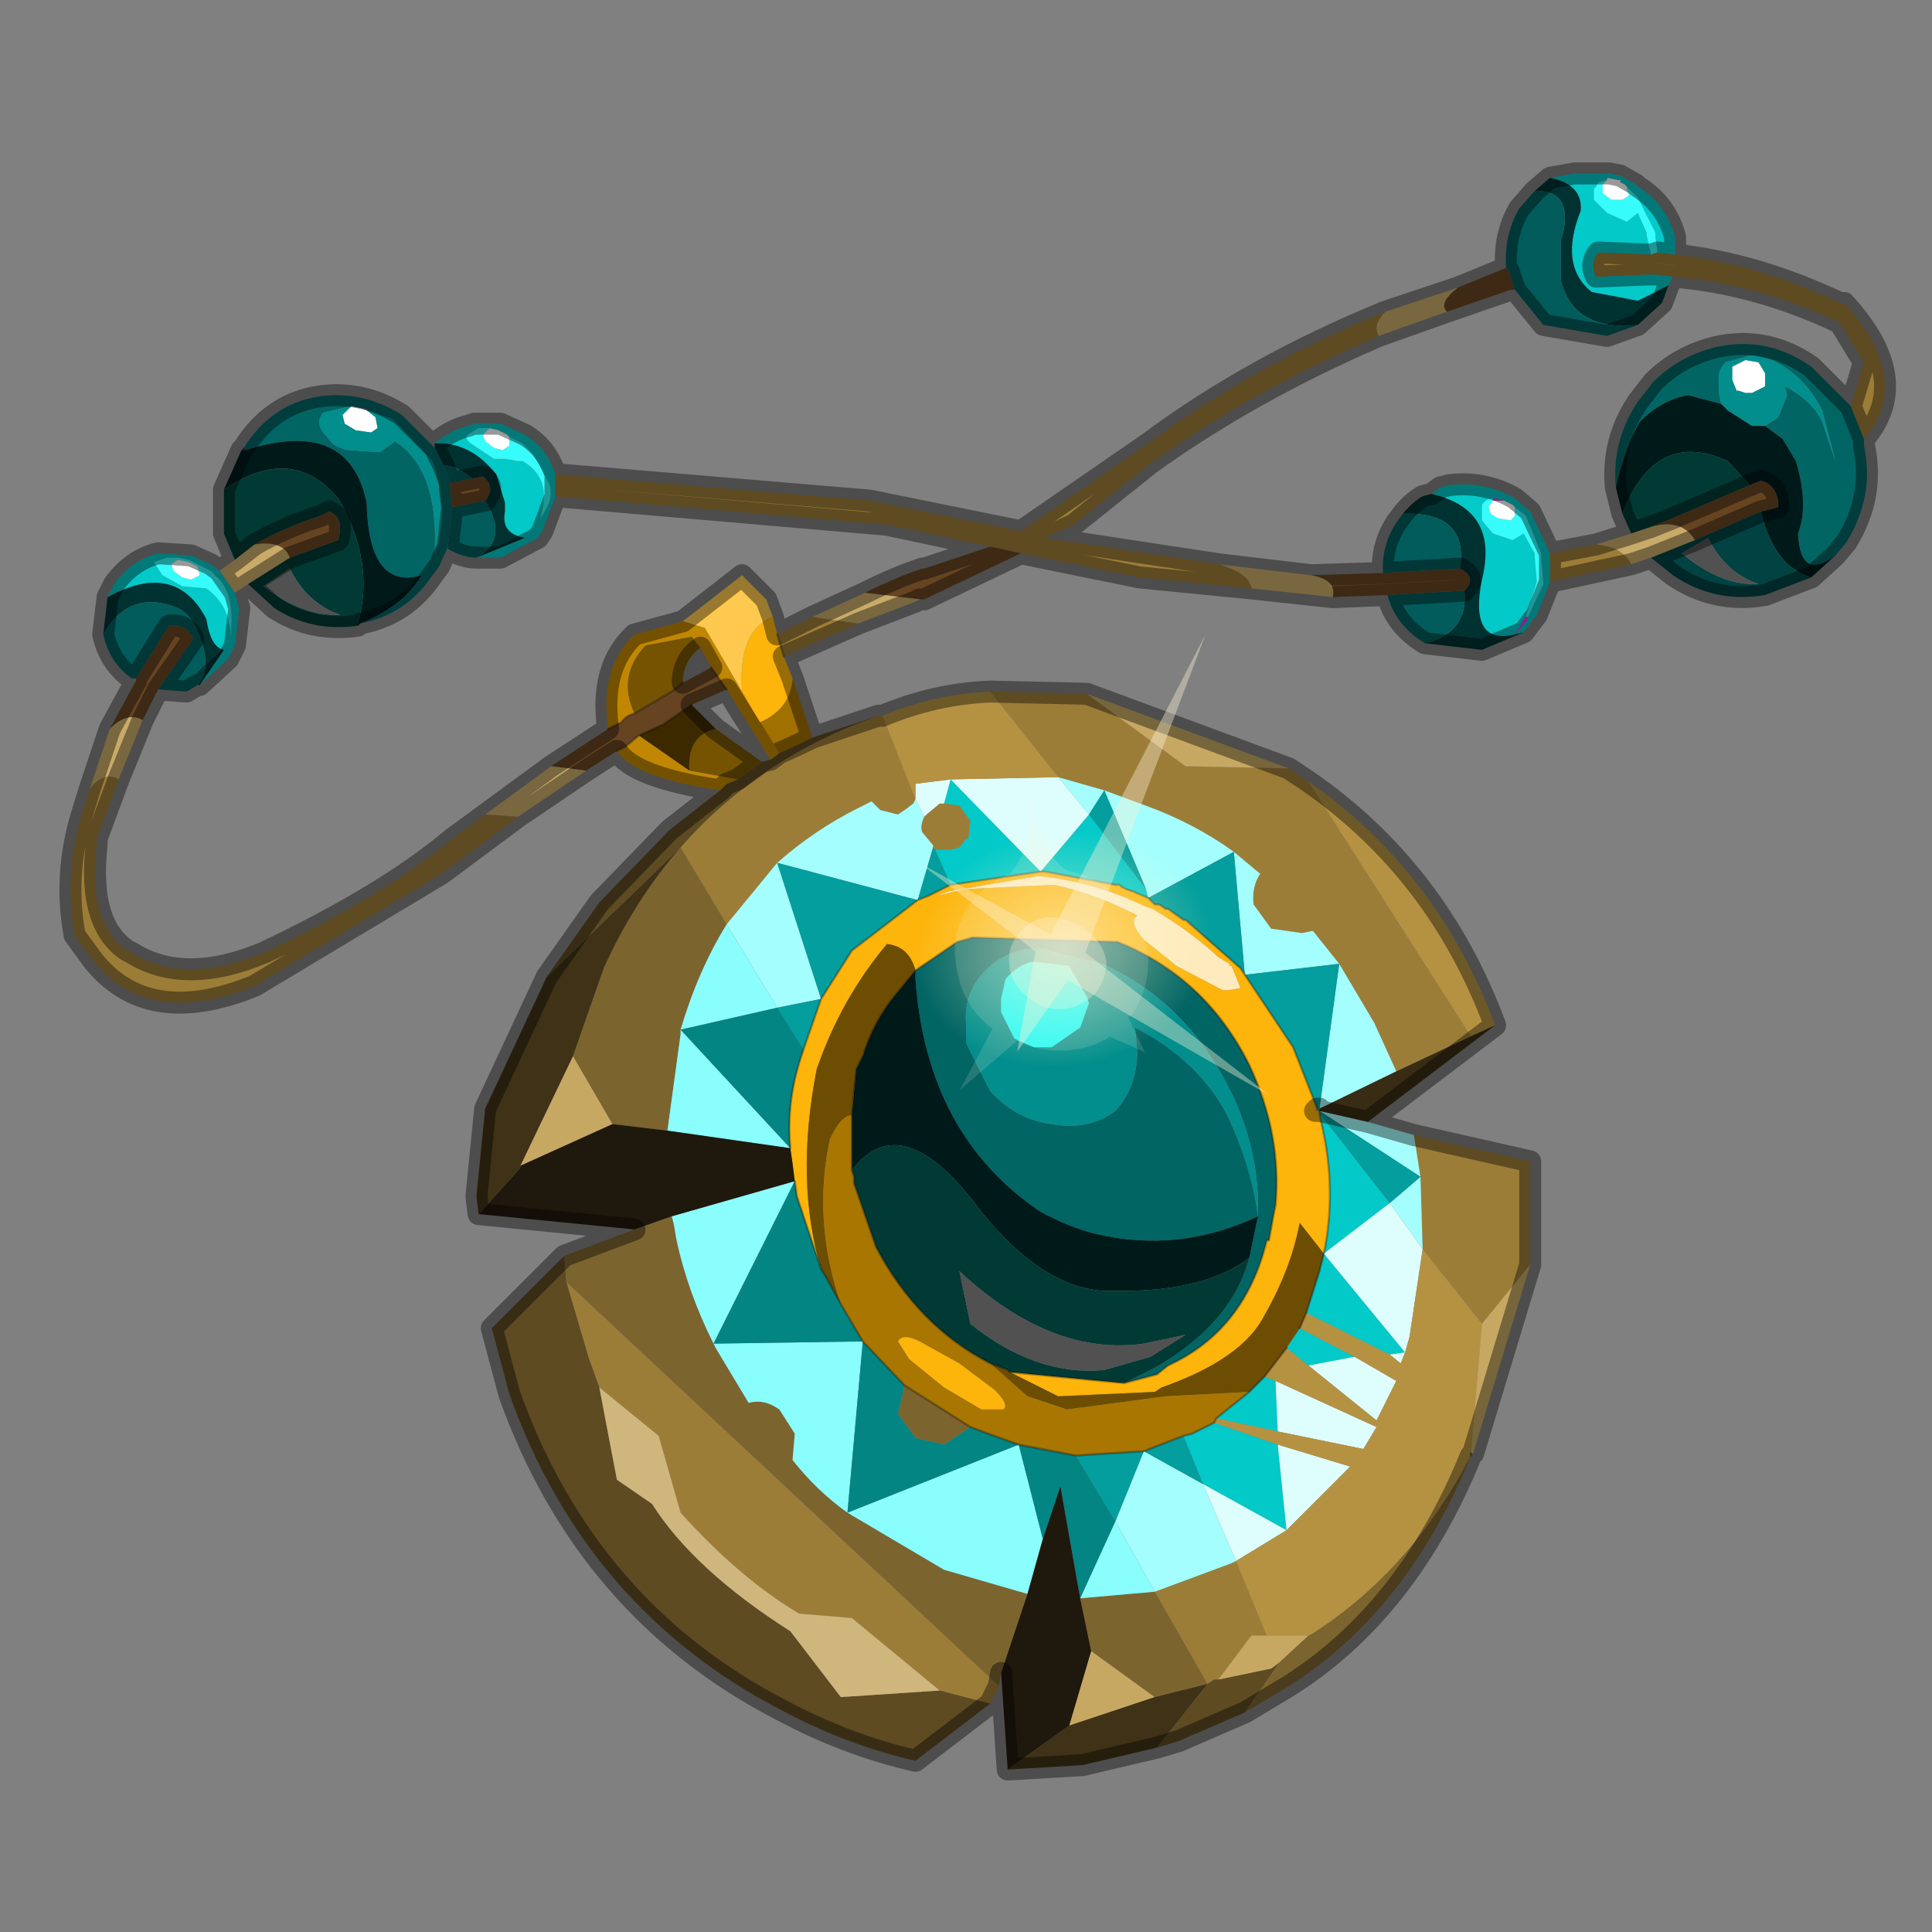 <?xml version="1.0" encoding="UTF-8" standalone="no"?>
<svg xmlns:xlink="http://www.w3.org/1999/xlink" height="440.0px" width="440.0px" xmlns="http://www.w3.org/2000/svg">
  <rect width="100%" height="100%" fill="#808080" stroke="none"/>
  <g transform="matrix(10.0, 0.0, 0.0, 10.0, 0.0, 0.0)">
    <use height="44.0" transform="matrix(1.0, 0.0, 0.0, 1.0, 0.0, 0.0)" width="44.0" xlink:href="#shape0"/>
    <use height="15.35" transform="matrix(-0.054, 0.549, -0.549, -0.054, 29.95, 14.7)" width="19.7" xlink:href="#sprite0"/>
  </g>
  <defs>
    <g id="shape0" transform="matrix(1.0, 0.0, 0.0, 1.0, 0.0, 0.0)">
      <path d="M44.0 44.0 L0.0 44.0 0.0 0.0 44.0 0.0 44.0 44.0" fill="#43adca" fill-opacity="0.0" fill-rule="evenodd" stroke="none"/>
      <path d="M35.3 4.05 L35.85 3.95 36.65 3.95 36.9 4.0 37.25 4.2 37.3 4.25 Q37.95 4.65 38.15 5.4 L38.15 5.8 37.75 5.75 37.7 5.4 37.7 5.3 37.3 4.5 37.05 4.25 37.0 4.2 36.9 4.15 36.9 4.1 36.85 4.1 36.6 4.05 36.6 4.1 36.4 4.15 36.35 4.25 36.3 4.3 36.3 4.55 36.6 4.85 37.05 5.05 37.3 4.85 37.5 5.3 37.5 5.35 37.6 5.8 36.4 5.75 Q36.2 6.0 36.35 6.3 L37.55 6.25 37.65 6.25 37.7 6.25 38.1 6.3 38.0 6.5 37.6 6.7 37.3 6.85 36.25 6.65 Q35.5 6.05 36.0 4.8 36.05 4.2 35.3 4.05 M35.3 13.25 L35.0 14.0 34.7 14.4 34.5 14.45 34.8 14.1 34.8 14.05 35.15 13.3 35.1 12.7 35.1 12.6 34.75 11.75 34.5 11.55 34.45 11.5 34.35 11.45 34.25 11.4 34.05 11.35 34.0 11.35 Q33.85 11.35 33.75 11.5 L33.75 11.85 34.0 12.15 34.45 12.3 34.7 12.15 34.95 12.6 34.95 12.65 35.0 13.25 34.75 14.05 34.5 14.45 Q33.45 14.7 33.75 13.2 34.15 11.6 32.6 11.25 L32.8 11.1 33.0 11.05 Q33.8 10.95 34.5 11.35 L34.85 11.65 35.3 12.6 35.3 13.25 M2.45 13.6 L2.6 13.3 Q3.0 12.75 3.6 12.6 L4.35 12.65 4.8 12.85 5.0 13.0 5.35 13.5 5.45 13.85 5.35 14.7 5.2 15.0 4.55 15.6 5.1 14.8 Q4.8 14.75 4.7 14.1 4.0 12.75 2.45 13.6 M9.9 10.1 Q10.25 9.8 10.65 9.7 L10.8 9.65 11.4 9.65 11.95 9.9 Q12.45 10.2 12.65 10.8 L12.65 10.9 12.65 11.3 12.35 12.1 12.25 12.25 11.4 12.7 10.85 12.7 11.95 12.25 Q11.4 12.15 11.5 11.65 L11.5 11.45 11.3 10.8 Q10.7 10.05 9.9 10.1 M21.5 18.3 L21.65 17.75 23.7 19.85 24.8 18.55 26.1 20.25 26.15 20.45 25.8 20.3 25.65 20.25 25.55 20.2 25.5 20.15 25.4 20.15 23.8 19.85 23.7 19.85 21.65 20.15 21.3 19.35 21.65 19.35 21.85 19.3 22.0 19.1 22.05 19.1 22.1 18.7 21.85 18.35 21.5 18.3 M4.8 13.0 L4.3 12.75 4.05 12.7 3.8 12.7 3.5 12.8 3.7 13.1 4.15 13.35 4.7 13.4 Q5.25 13.8 5.25 14.5 5.35 13.6 5.0 13.2 L4.8 13.0 M11.15 9.75 L10.95 9.75 10.9 9.75 10.65 9.9 Q10.55 10.0 10.8 10.15 L11.25 10.45 11.5 10.45 11.8 10.5 11.9 10.5 Q12.6 10.9 12.3 11.8 12.65 11.35 12.5 11.0 L12.15 10.35 11.9 10.1 11.6 9.95 11.55 9.9 11.35 9.8 11.15 9.75 M30.15 28.55 Q30.45 27.1 30.1 25.6 L30.05 25.35 31.65 27.4 30.15 28.55 32.0 30.8 31.65 30.85 29.75 29.9 30.05 28.95 30.15 28.55 M26.95 32.7 L27.15 32.65 27.65 32.4 29.1 32.9 29.3 34.85 27.4 33.8 26.95 32.7 M27.7 32.3 L28.45 31.7 28.8 31.35 29.05 31.45 29.1 32.6 27.7 32.3 M29.8 31.1 L29.3 30.7 29.6 30.25 30.85 30.9 29.8 31.1" fill="#03c9c8" fill-rule="evenodd" stroke="none"/>
      <path d="M37.6 5.8 L37.5 5.35 37.5 5.3 37.3 4.85 37.05 5.05 36.6 4.85 36.3 4.55 36.3 4.3 36.35 4.25 36.4 4.15 36.6 4.1 36.5 4.2 36.5 4.25 36.5 4.4 36.7 4.55 36.95 4.55 37.1 4.45 37.05 4.3 37.05 4.25 37.3 4.5 37.7 5.3 37.7 5.4 37.75 5.75 37.6 5.8 M34.5 11.55 L34.75 11.75 35.1 12.6 35.1 12.7 35.15 13.3 34.8 14.05 34.75 14.05 35.0 13.25 34.95 12.65 34.95 12.6 34.7 12.15 34.45 12.3 34.0 12.15 33.75 11.85 33.75 11.5 Q33.85 11.35 34.0 11.35 L34.0 11.4 33.9 11.55 33.95 11.7 34.1 11.8 34.4 11.85 34.5 11.75 34.5 11.55 M4.8 13.0 L5.0 13.2 Q5.35 13.6 5.25 14.5 5.25 13.8 4.7 13.4 L4.15 13.35 3.7 13.1 3.5 12.8 3.8 12.7 4.05 12.7 4.3 12.75 4.8 13.0 M4.5 12.9 L4.3 12.8 4.05 12.75 3.9 12.85 3.95 13.0 4.15 13.15 4.35 13.2 4.55 13.1 4.5 12.9 M11.6 9.95 L11.9 10.1 12.15 10.35 12.5 11.0 Q12.65 11.35 12.3 11.8 12.6 10.9 11.9 10.5 L11.8 10.5 11.5 10.45 11.25 10.45 10.8 10.15 Q10.55 10.0 10.65 9.9 L10.9 9.75 10.95 9.75 11.15 9.75 11.1 9.8 11.0 9.9 11.05 10.05 11.25 10.2 11.45 10.25 11.6 10.15 11.6 9.95" fill="#36fcfb" fill-rule="evenodd" stroke="none"/>
      <path d="M36.6 4.05 L36.85 4.1 36.9 4.1 36.9 4.15 37.0 4.2 37.05 4.25 37.05 4.3 37.1 4.45 36.95 4.55 36.7 4.55 36.5 4.4 36.5 4.25 36.5 4.2 36.6 4.1 36.6 4.05 M40.05 8.25 L40.2 8.5 40.2 8.55 40.2 8.8 39.9 8.95 39.75 8.95 39.6 8.9 39.55 8.9 39.45 8.65 39.45 8.55 39.45 8.35 39.75 8.2 40.05 8.25 M34.5 11.55 L34.5 11.75 34.4 11.85 34.1 11.8 33.95 11.7 33.9 11.55 34.0 11.4 34.05 11.4 34.25 11.4 34.35 11.45 34.45 11.5 34.5 11.55 M8.3 9.3 L8.55 9.5 8.6 9.75 8.45 9.85 8.1 9.8 7.85 9.65 7.8 9.45 8.0 9.25 8.3 9.3 M4.5 12.9 L4.55 13.1 4.35 13.2 4.15 13.15 3.95 13.0 3.9 12.85 4.05 12.75 4.3 12.8 4.5 12.9 M11.15 9.75 L11.35 9.8 11.55 9.9 11.6 9.95 11.6 10.15 11.45 10.25 11.25 10.2 11.05 10.05 11.0 9.9 11.1 9.8 11.15 9.75" fill="#ffffff" fill-rule="evenodd" stroke="none"/>
      <path d="M36.6 4.1 L36.6 4.05 36.6 4.1 M34.8 14.05 L34.8 14.1 34.5 14.45 34.75 14.05 34.8 14.05 M34.0 11.4 L34.0 11.35 34.05 11.35 34.25 11.4 34.05 11.4 34.0 11.4 M34.45 11.5 L34.5 11.55 34.45 11.5" fill="#fc25fc" fill-rule="evenodd" stroke="none"/>
      <path d="M38.15 5.8 Q40.0 6.0 41.9 6.9 L42.0 6.9 Q43.6 8.65 42.45 10.0 L42.15 9.25 42.45 8.25 41.9 7.35 Q40.0 6.45 38.1 6.3 L37.7 6.25 37.65 6.25 37.55 6.25 36.35 6.3 Q36.2 6.0 36.4 5.75 L37.6 5.8 37.75 5.75 38.15 5.8 M37.15 12.85 L35.3 13.25 35.3 12.6 36.35 12.4 Q36.95 12.45 37.15 12.85 M28.5 13.4 L25.95 13.15 23.25 12.6 22.55 12.45 20.2 11.95 12.65 11.3 12.65 10.9 12.65 10.8 19.8 11.4 23.25 12.1 26.15 10.1 Q28.5 8.35 31.55 7.1 31.25 7.4 31.4 7.65 28.5 8.9 26.2 10.55 L24.45 11.95 23.8 12.25 27.75 12.85 Q28.45 13.05 28.5 13.4 M19.55 14.2 L17.85 14.95 17.7 14.45 18.5 14.05 19.55 14.2 M20.0 16.3 L20.1 16.3 20.85 18.2 20.8 18.3 20.6 18.45 20.45 18.55 20.05 18.45 19.85 18.25 19.55 18.4 Q18.55 18.9 17.7 19.65 L16.55 21.05 15.5 19.3 Q17.3 17.25 20.0 16.3 M22.55 15.75 L24.75 15.8 27.0 17.45 29.35 17.5 29.8 17.8 33.5 23.6 31.8 24.4 31.3 23.3 30.5 21.95 29.9 21.2 29.65 21.25 28.95 21.15 28.55 20.6 Q28.5 20.2 28.7 19.9 L28.1 19.4 Q27.2 18.75 26.1 18.35 L25.15 18.0 24.1 17.7 22.55 15.75 M32.2 25.85 L34.85 26.45 34.85 28.75 34.85 28.8 33.75 30.15 32.4 28.45 32.35 26.8 32.2 25.85 M22.75 38.4 L22.55 38.8 21.4 38.5 19.4 36.85 18.2 36.75 Q16.85 35.95 15.5 34.45 L15.0 32.7 13.65 31.6 13.4 30.9 12.9 29.2 22.75 38.4 M11.8 18.6 L10.05 19.9 5.8 22.45 Q3.35 23.45 2.1 21.85 L1.7 21.3 Q1.45 19.95 1.85 18.6 L2.05 17.95 Q2.4 17.55 2.7 17.75 L2.2 19.1 2.2 19.25 Q2.0 21.05 2.9 21.65 L3.0 21.7 Q4.2 22.45 6.0 21.7 8.75 20.4 10.3 19.1 L11.05 18.55 11.8 18.6 M23.8 12.25 L23.25 12.1 23.8 12.25 M21.05 18.6 L21.1 18.55 21.4 18.3 21.5 18.3 21.85 18.35 22.1 18.7 22.05 19.1 22.0 19.1 21.85 19.3 21.65 19.35 21.3 19.35 21.25 19.3 21.25 19.25 21.0 18.95 Q20.95 18.8 21.05 18.6 M26.3 36.25 L28.05 35.6 28.15 35.55 28.85 37.25 28.5 37.25 27.75 38.25 27.65 38.25 27.5 38.35 26.3 36.25" fill="#9c7d38" fill-rule="evenodd" stroke="none"/>
      <path d="M34.7 14.4 L33.75 14.8 32.45 14.65 Q33.45 14.4 33.35 13.45 33.65 13.15 33.25 12.95 33.45 11.65 31.95 11.7 32.15 11.45 32.4 11.3 L32.6 11.25 Q34.15 11.6 33.75 13.2 33.45 14.7 34.5 14.45 L34.7 14.4 M2.35 14.45 L2.45 13.6 Q4.0 12.75 4.7 14.1 4.8 14.75 5.1 14.8 L4.55 15.6 4.5 15.6 Q4.8 15.25 4.6 14.65 4.4 14.0 4.05 13.85 2.95 13.4 2.35 14.45 M9.9 10.2 L9.9 10.1 Q10.7 10.05 11.3 10.8 L11.5 11.45 11.5 11.65 Q11.4 12.15 11.95 12.25 L10.85 12.7 Q11.6 12.3 11.05 11.4 11.3 11.1 11.0 10.85 L10.75 10.9 Q10.4 10.6 10.1 10.6 L9.9 10.2 M34.95 4.35 L35.3 4.05 Q36.05 4.2 36.0 4.8 35.5 6.05 36.25 6.65 L37.3 6.85 37.6 6.7 38.0 6.5 37.85 6.9 37.3 7.4 Q35.85 7.55 35.55 6.4 L35.55 5.45 35.6 5.3 Q35.8 4.35 35.0 4.35 L34.95 4.35" fill="#013232" fill-rule="evenodd" stroke="none"/>
      <path d="M32.45 14.65 L32.3 14.55 Q31.75 14.15 31.6 13.55 L33.35 13.45 Q33.45 14.4 32.45 14.65 M3.1 15.45 L3.0 15.45 Q2.5 15.1 2.35 14.45 2.95 13.4 4.05 13.85 4.4 14.0 4.6 14.65 4.8 15.25 4.5 15.6 L4.25 15.75 3.6 15.7 4.4 14.55 Q4.25 14.2 3.85 14.25 L3.1 15.45 M34.3 6.1 Q34.25 5.35 34.6 4.75 L34.95 4.35 35.0 4.35 Q35.8 4.35 35.6 5.3 L35.55 5.45 35.55 6.4 Q35.85 7.55 37.3 7.4 L36.6 7.65 35.15 7.4 34.5 6.6 34.35 6.15 34.3 6.1 M31.5 13.05 Q31.45 12.45 31.8 11.9 L31.95 11.7 Q33.45 11.65 33.25 12.95 L31.5 13.05 M10.85 12.7 Q10.55 12.7 10.2 12.5 L10.2 12.45 10.3 11.55 11.05 11.4 Q11.6 12.3 10.85 12.7 M10.1 10.6 Q10.4 10.6 10.75 10.9 L10.25 11.0 10.1 10.6" fill="#015c5b" fill-rule="evenodd" stroke="none"/>
      <path d="M42.45 10.0 L42.45 10.15 Q42.7 11.3 42.05 12.35 L41.8 12.65 Q41.0 13.25 40.95 12.15 41.2 11.5 40.9 10.5 L40.6 10.0 40.2 9.7 40.5 9.5 40.7 9.0 40.65 8.8 Q41.25 9.1 41.5 9.6 L41.8 10.5 41.5 9.35 Q41.1 8.55 40.35 8.2 L39.95 8.1 39.9 8.1 39.85 8.1 39.3 8.25 Q39.1 8.45 39.15 8.75 L39.15 8.95 39.2 9.2 38.45 9.0 Q37.85 9.1 37.35 9.6 37.0 10.2 36.8 11.1 36.7 10.05 37.3 9.15 L37.65 8.7 Q38.25 8.1 39.1 7.9 40.25 7.65 41.25 8.35 L42.15 9.25 42.45 10.0 M5.55 10.2 Q6.15 9.25 7.15 9.05 8.2 8.85 9.15 9.45 L9.85 10.15 9.9 10.2 10.1 10.6 10.25 11.0 10.25 11.15 10.3 11.55 10.2 12.45 10.0 12.9 9.85 13.1 Q9.25 14.0 8.2 14.2 9.2 13.8 9.6 13.1 8.4 13.45 8.35 11.45 7.95 9.5 5.6 10.25 L5.55 10.2 M8.0 9.25 L7.35 9.4 7.3 9.5 Q7.2 9.7 7.45 9.95 7.6 10.2 7.95 10.25 L8.65 10.3 9.0 10.05 Q10.0 10.7 9.9 12.6 10.25 11.7 9.85 10.5 L8.95 9.55 8.25 9.3 8.0 9.25 M20.85 22.1 L21.8 21.45 22.15 21.35 25.45 21.45 Q27.45 22.25 28.45 24.25 29.2 25.85 29.05 27.45 L29.0 27.7 28.9 28.25 28.85 28.25 Q28.35 30.3 26.6 31.1 L26.35 31.3 25.6 31.5 26.3 31.15 Q28.05 30.15 28.45 28.65 L28.65 27.7 Q26.85 28.55 24.95 28.1 24.35 27.95 23.7 27.6 21.1 25.85 20.85 22.3 L20.85 22.1 M28.65 27.7 Q28.7 26.2 28.0 24.8 27.0 22.8 25.1 21.95 L24.1 21.7 23.9 21.65 23.8 21.6 Q23.05 21.55 22.5 22.05 21.95 22.55 22.0 23.3 L22.0 23.75 22.55 24.85 Q23.15 25.5 23.95 25.6 24.8 25.75 25.4 25.3 25.9 24.75 25.9 23.95 L25.85 23.4 Q27.3 24.15 27.95 25.4 28.5 26.55 28.65 27.7" fill="#016564" fill-rule="evenodd" stroke="none"/>
      <path d="M39.2 9.2 L39.15 8.95 39.15 8.75 Q39.1 8.45 39.3 8.25 L39.85 8.1 39.9 8.1 39.95 8.1 40.35 8.2 Q41.1 8.55 41.5 9.35 L41.8 10.5 41.5 9.6 Q41.25 9.1 40.65 8.8 L40.7 9.0 40.5 9.5 40.2 9.7 39.9 9.7 39.35 9.35 39.2 9.2 M40.05 8.25 L39.75 8.2 39.45 8.35 39.45 8.55 39.45 8.65 39.55 8.9 39.6 8.9 39.75 8.95 39.9 8.95 40.2 8.8 40.2 8.55 40.2 8.5 40.05 8.25 M8.25 9.3 L8.95 9.55 9.85 10.5 Q10.25 11.7 9.9 12.6 10.0 10.7 9.0 10.05 L8.65 10.3 7.95 10.25 Q7.6 10.2 7.45 9.95 7.2 9.7 7.3 9.5 L7.35 9.4 8.0 9.25 7.8 9.45 7.85 9.65 8.1 9.8 8.45 9.85 8.6 9.75 8.55 9.5 8.3 9.3 8.25 9.3 M28.65 27.7 Q28.5 26.55 27.95 25.4 27.3 24.15 25.85 23.4 L25.9 23.95 Q25.9 24.75 25.4 25.3 24.8 25.75 23.95 25.6 23.15 25.5 22.55 24.85 L22.0 23.75 22.0 23.3 Q21.95 22.55 22.5 22.05 23.05 21.55 23.8 21.6 L23.9 21.65 24.1 21.7 25.1 21.95 Q27.0 22.8 28.0 24.8 28.7 26.2 28.65 27.7 M23.55 21.9 Q23.2 21.95 22.9 22.3 L22.8 22.75 22.8 23.05 23.1 23.65 23.2 23.7 23.55 23.85 23.95 23.85 24.6 23.4 24.8 22.85 24.75 22.7 24.35 22.0 23.55 21.9" fill="#028e8d" fill-rule="evenodd" stroke="none"/>
      <path d="M41.8 12.65 L41.25 13.15 Q40.4 12.9 40.1 11.65 L40.5 11.55 Q40.5 11.05 40.1 10.95 L39.85 11.05 39.35 10.5 Q37.7 9.75 36.95 11.7 L36.85 11.3 36.8 11.1 Q37.0 10.2 37.35 9.6 37.85 9.1 38.45 9.0 L39.2 9.2 39.35 9.35 39.9 9.7 40.2 9.7 40.6 10.0 40.9 10.5 Q41.2 11.5 40.95 12.15 41.0 13.25 41.8 12.65 M5.1 11.15 L5.5 10.25 5.6 10.25 Q7.95 9.5 8.35 11.45 8.4 13.45 9.6 13.1 9.2 13.8 8.2 14.2 L8.15 14.2 Q8.55 12.8 7.7 11.35 6.65 10.1 5.1 11.15 M28.65 27.7 L28.45 28.65 Q27.45 29.4 25.55 29.4 L25.35 29.4 Q23.85 29.45 22.35 27.6 20.55 25.15 19.4 26.65 L19.4 25.4 19.5 24.35 19.65 24.05 Q19.9 23.25 20.4 22.65 L20.85 22.1 20.85 22.3 Q21.1 25.85 23.7 27.6 24.35 27.95 24.95 28.1 26.85 28.55 28.65 27.7" fill="#001a1a" fill-rule="evenodd" stroke="none"/>
      <path d="M5.35 12.75 L5.1 12.15 5.1 11.15 Q6.65 10.1 7.7 11.35 8.55 12.8 8.15 14.2 L8.15 14.25 Q7.1 14.4 6.25 13.85 L5.65 13.3 6.6 12.7 7.7 12.3 Q7.85 11.8 7.5 11.65 L7.3 11.75 Q6.5 12.0 5.8 12.4 L5.35 12.75 M37.15 12.15 L36.95 11.7 Q37.7 9.75 39.35 10.5 L39.85 11.05 38.1 11.8 37.6 12.0 37.15 12.15 M6.6 12.95 L6.0 13.35 Q6.9 14.05 7.75 14.0 7.0 13.75 6.6 12.95 M25.6 31.5 L23.0 31.25 22.95 31.2 22.55 31.05 Q20.9 30.2 19.95 28.4 L19.45 26.95 19.45 26.8 19.4 26.65 Q20.55 25.15 22.35 27.6 23.85 29.45 25.35 29.4 L25.55 29.4 Q27.45 29.4 28.45 28.65 28.05 30.15 26.3 31.15 L25.6 31.5 M22.1 30.15 Q23.6 31.35 25.15 31.2 L26.2 30.9 27.0 30.4 26.05 30.6 Q23.95 30.9 21.85 28.95 L22.1 30.15" fill="#013a34" fill-rule="evenodd" stroke="none"/>
      <path d="M31.6 13.55 L30.35 13.6 Q30.45 13.2 29.85 13.1 L31.5 13.05 33.25 12.95 Q33.65 13.15 33.35 13.45 L31.6 13.55 M23.25 12.6 L21.05 13.65 20.95 13.65 19.7 13.5 Q20.4 13.15 21.0 12.95 L21.05 12.95 21.2 12.9 22.55 12.45 23.25 12.6 M14.05 17.1 L13.35 17.55 12.55 17.45 13.85 16.6 14.15 16.45 Q14.25 16.3 14.45 16.25 L15.3 15.75 15.55 15.55 16.2 15.2 16.55 15.7 15.75 16.05 15.1 16.5 14.55 16.75 14.25 17.0 14.05 17.1 M2.5 16.6 L3.1 15.5 3.1 15.45 3.85 14.25 Q4.25 14.2 4.4 14.55 L3.6 15.7 3.25 16.4 Q2.9 16.2 2.5 16.6 M33.2 6.55 L34.3 6.1 34.35 6.15 34.5 6.6 34.4 6.6 32.95 7.1 Q32.75 6.9 33.2 6.55 M39.85 11.05 L40.1 10.95 Q40.5 11.05 40.5 11.55 L40.1 11.65 38.6 12.3 Q38.3 11.8 37.6 12.0 L38.1 11.8 39.85 11.05 M6.6 12.7 Q6.45 12.3 5.8 12.4 6.5 12.0 7.3 11.75 L7.5 11.65 Q7.85 11.8 7.7 12.3 L6.6 12.7 M10.75 10.9 L11.0 10.85 Q11.3 11.1 11.05 11.4 L10.3 11.55 10.25 11.15 10.25 11.0 10.75 10.9" fill="#664422" fill-rule="evenodd" stroke="none"/>
      <path d="M41.25 13.15 L40.2 13.55 Q39.05 13.75 38.1 13.1 L37.6 12.7 38.6 12.3 40.1 11.65 Q40.4 12.9 41.25 13.15 M38.9 12.25 L38.3 12.6 Q39.2 13.35 40.05 13.3 39.3 13.05 38.9 12.25" fill="#014342" fill-rule="evenodd" stroke="none"/>
      <path d="M37.6 12.7 L37.15 12.85 Q36.95 12.45 36.35 12.4 L37.15 12.15 37.6 12.0 Q38.3 11.8 38.6 12.3 L37.6 12.7 M30.35 13.6 L28.5 13.4 Q28.45 13.05 27.75 12.85 L29.85 13.1 Q30.45 13.2 30.35 13.6 M20.95 13.65 L20.85 13.7 19.55 14.2 18.5 14.05 19.7 13.5 20.95 13.65 M13.35 17.55 L11.8 18.6 11.05 18.55 12.55 17.45 13.35 17.55 M2.05 17.95 L2.5 16.6 Q2.9 16.2 3.25 16.4 L2.7 17.75 Q2.4 17.55 2.05 17.95 M5.0 13.0 L5.35 12.75 5.8 12.4 Q6.45 12.3 6.6 12.7 L5.65 13.3 5.35 13.5 5.0 13.0 M31.55 7.1 L33.2 6.55 Q32.75 6.9 32.95 7.1 L31.4 7.65 Q31.25 7.4 31.55 7.1" fill="#c9ab69" fill-rule="evenodd" stroke="none"/>
      <path d="M38.9 12.25 Q39.3 13.05 40.05 13.3 39.2 13.35 38.3 12.6 L38.9 12.25 M6.6 12.95 Q7.0 13.75 7.75 14.0 6.9 14.05 6.0 13.35 L6.6 12.95 M22.1 30.15 L21.85 28.95 Q23.95 30.9 26.05 30.6 L27.0 30.4 26.2 30.9 25.15 31.2 Q23.6 31.35 22.1 30.15" fill="#515151" fill-rule="evenodd" stroke="none"/>
      <path d="M18.05 15.45 L18.5 16.8 Q18.1 17.0 17.75 17.15 L17.3 16.45 Q18.0 16.15 18.05 15.45" fill="#a07001" fill-rule="evenodd" stroke="none"/>
      <path d="M18.5 16.8 L20.0 16.3 Q17.3 17.25 15.5 19.3 L12.45 22.25 13.65 20.55 15.25 18.9 16.4 18.0 16.55 17.85 16.8 17.75 17.35 17.35 17.55 17.3 17.75 17.15 Q18.1 17.0 18.5 16.8 M28.35 39.0 L28.0 39.15 26.85 39.65 26.35 39.8 27.5 38.35 27.65 38.25 27.75 38.25 28.95 38.0 29.15 37.85 28.35 39.0 M22.55 38.8 L20.85 40.1 Q19.3 39.75 17.8 38.95 13.35 36.65 11.6 31.75 L11.2 30.25 12.85 28.6 12.9 29.2 13.4 30.9 13.65 31.6 14.05 33.7 14.85 34.25 Q15.8 35.75 18.0 37.15 L19.15 38.65 21.4 38.5 22.55 38.8" fill="#5e4b22" fill-rule="evenodd" stroke="none"/>
      <path d="M31.15 25.55 L32.2 25.85 32.35 26.8 30.05 25.3 31.15 25.55 M16.55 21.05 L17.7 19.65 Q18.55 18.9 19.55 18.4 L19.85 18.25 20.05 18.45 20.45 18.55 20.6 18.45 20.8 18.3 20.85 18.2 21.05 18.6 Q20.95 18.8 21.0 18.95 L21.25 19.25 21.25 19.3 20.9 20.5 17.7 19.65 18.7 22.75 17.7 22.95 16.55 21.05 M24.1 17.7 L25.15 18.0 26.1 18.35 Q27.2 18.75 28.1 19.4 L28.7 19.9 Q28.5 20.2 28.55 20.6 L28.95 21.15 29.65 21.25 29.9 21.2 30.5 21.95 31.3 23.3 31.8 24.4 30.05 25.25 30.5 21.95 28.35 22.2 28.1 19.4 26.15 20.45 26.1 20.25 25.15 18.0 24.8 18.55 24.1 17.7 M31.65 27.4 L32.35 26.8 32.4 28.45 31.65 27.4 M25.4 34.65 L26.05 33.05 27.4 33.8 28.15 35.55 28.05 35.6 26.3 36.25 25.4 34.65" fill="#a3fefd" fill-rule="evenodd" stroke="none"/>
      <path d="M21.5 18.3 L21.4 18.3 21.1 18.55 21.05 18.6 20.85 18.2 20.85 17.85 21.65 17.75 21.5 18.3 M24.1 17.7 L24.8 18.55 23.7 19.85 21.65 17.75 24.1 17.7 M30.15 28.55 L31.65 27.4 32.4 28.45 32.1 30.45 32.0 30.8 31.9 31.05 31.65 30.85 32.0 30.8 30.15 28.55 M28.15 35.55 L27.4 33.8 29.3 34.85 29.1 32.9 30.75 33.4 29.3 34.85 28.15 35.55 M30.85 30.9 L31.8 31.45 31.35 32.35 29.8 31.1 30.85 30.9 M29.05 31.45 L31.35 32.5 31.05 33.0 29.1 32.6 29.05 31.45" fill="#defefd" fill-rule="evenodd" stroke="none"/>
      <path d="M20.1 16.3 Q21.3 15.8 22.55 15.75 L24.1 17.7 21.65 17.75 20.85 17.85 20.85 18.2 20.1 16.3 M29.8 17.8 Q32.75 19.85 34.05 23.35 L33.5 23.6 29.8 17.8 M33.5 33.1 L33.5 33.15 Q32.15 35.75 29.9 37.2 L29.8 37.25 28.85 37.25 28.15 35.55 29.3 34.85 30.75 33.4 29.1 32.9 27.65 32.4 27.7 32.3 29.1 32.6 31.05 33.0 31.35 32.5 29.05 31.45 28.8 31.35 29.3 30.7 29.8 31.1 31.35 32.35 31.8 31.45 30.85 30.9 29.6 30.25 29.75 29.9 31.65 30.85 31.9 31.05 32.0 30.8 32.1 30.45 32.4 28.45 33.75 30.15 33.5 33.1" fill="#b59242" fill-rule="evenodd" stroke="none"/>
      <path d="M21.25 19.25 L21.25 19.3 21.25 19.25" fill="#d202d2" fill-rule="evenodd" stroke="none"/>
      <path d="M21.25 19.3 L21.3 19.35 21.65 20.15 21.15 20.4 20.9 20.5 21.25 19.3 M24.8 18.55 L25.15 18.0 26.1 20.25 24.8 18.55 M26.15 20.45 L28.1 19.4 28.35 22.2 30.5 21.95 30.05 25.25 30.0 25.25 29.45 23.85 28.35 22.2 28.25 22.05 27.0 20.95 26.95 20.95 26.6 20.7 26.55 20.7 26.4 20.6 26.3 20.6 26.15 20.45 M17.7 22.95 L18.7 22.75 17.7 19.65 20.9 20.5 19.4 21.65 18.7 22.75 18.3 23.9 17.7 22.95 M30.05 25.35 L30.05 25.3 32.35 26.8 31.65 27.4 30.05 25.35 M24.5 33.15 L26.05 33.05 26.95 32.7 27.4 33.8 26.05 33.05 25.4 34.65 24.5 33.15" fill="#039e9d" fill-rule="evenodd" stroke="none"/>
      <path d="M17.85 14.95 L18.05 15.45 Q18.0 16.15 17.3 16.45 L16.9 15.75 Q16.8 14.35 17.6 14.05 L17.7 14.45 17.85 14.95 M20.9 20.5 L21.15 20.4 21.65 20.15 23.7 19.85 23.8 19.85 25.4 20.15 25.5 20.15 25.55 20.2 25.65 20.25 25.8 20.3 26.15 20.45 26.3 20.6 26.4 20.6 26.55 20.7 26.6 20.7 26.95 20.95 27.0 20.95 28.25 22.05 28.35 22.2 29.45 23.85 30.0 25.25 29.95 25.3 30.05 25.3 30.05 25.35 30.1 25.6 Q30.45 27.1 30.15 28.55 L29.6 27.85 Q29.4 28.9 28.8 29.95 28.3 30.95 26.45 31.6 L26.3 31.7 24.1 31.8 23.0 31.25 25.6 31.5 26.35 31.3 26.6 31.1 Q28.35 30.3 28.85 28.25 L28.9 28.25 29.0 27.7 29.05 27.45 Q29.2 25.85 28.45 24.25 27.45 22.25 25.45 21.45 L22.15 21.35 21.8 21.45 20.85 22.1 Q20.7 21.55 20.2 21.5 19.15 22.75 18.6 24.35 18.1 26.9 18.7 28.9 L18.15 27.25 18.1 26.9 18.05 26.5 18.0 26.15 Q17.9 25.1 18.25 24.05 L18.3 23.9 18.7 22.75 19.4 21.65 20.9 20.5 M28.25 22.5 L28.05 22.0 28.0 22.0 28.0 21.95 27.75 21.8 Q27.1 21.2 26.25 20.7 L26.1 20.65 25.65 20.45 Q24.65 20.05 23.65 19.95 L21.6 20.3 21.35 20.4 21.95 20.25 24.0 20.15 Q24.95 20.35 25.9 20.85 L25.85 20.9 Q25.75 21.05 26.05 21.4 L26.8 22.0 27.75 22.5 27.85 22.55 28.0 22.55 28.25 22.5 M22.85 32.1 L22.35 32.1 21.5 31.6 20.7 30.95 20.45 30.55 Q20.55 30.35 20.95 30.55 L21.85 31.05 22.65 31.65 Q23.0 32.0 22.85 32.1" fill="#fdb40b" fill-rule="evenodd" stroke="none"/>
      <path d="M24.75 15.8 L29.35 17.5 27.0 17.45 24.75 15.8 M34.85 28.8 L33.55 33.1 33.5 33.1 33.75 30.15 34.85 28.8 M13.05 24.05 L13.95 25.6 11.85 26.55 13.05 24.05 M24.35 39.3 L24.85 37.6 26.3 38.65 24.35 39.3 M28.85 37.25 L29.8 37.25 29.15 37.85 28.95 38.0 27.75 38.25 28.5 37.25 28.85 37.25" fill="#c7a863" fill-rule="evenodd" stroke="none"/>
      <path d="M8.0 9.25 L8.25 9.3 8.3 9.3 8.0 9.25" fill="#8d028e" fill-rule="evenodd" stroke="none"/>
      <path d="M5.5 10.25 L5.55 10.2 5.6 10.25 5.5 10.25" fill="#540154" fill-rule="evenodd" stroke="none"/>
      <path d="M8.2 14.2 L8.15 14.25 8.15 14.2 8.2 14.2" fill="#000000" fill-rule="evenodd" stroke="none"/>
      <path d="M15.55 14.15 L16.9 13.1 17.45 13.65 17.6 14.05 Q16.8 14.35 16.9 15.75 L16.05 14.3 15.55 14.15" fill="#fec94e" fill-rule="evenodd" stroke="none"/>
      <path d="M16.4 18.0 Q14.4 17.7 14.05 17.1 L14.25 17.0 14.55 16.75 15.7 17.55 16.8 17.75 16.55 17.85 16.4 18.0 M13.85 16.6 Q13.65 15.2 14.45 14.45 L15.55 14.15 16.05 14.3 16.9 15.75 17.3 16.45 17.75 17.15 17.55 17.3 16.55 15.7 16.2 15.2 15.95 14.75 15.75 14.5 14.7 14.7 Q14.05 15.4 14.45 16.25 14.25 16.3 14.15 16.45 L13.85 16.6" fill="#c18702" fill-rule="evenodd" stroke="none"/>
      <path d="M14.45 16.25 Q14.05 15.4 14.7 14.7 L15.75 14.5 15.95 14.75 Q15.55 15.05 15.55 15.55 L15.3 15.75 14.45 16.25 M16.3 16.6 L17.35 17.35 16.8 17.75 15.7 17.55 Q15.65 16.75 16.3 16.6" fill="#765301" fill-rule="evenodd" stroke="none"/>
      <path d="M11.55 9.9 L11.6 9.95 11.55 9.9" fill="#fb47fc" fill-rule="evenodd" stroke="none"/>
      <path d="M14.55 16.75 L15.1 16.5 15.75 16.05 16.3 16.6 Q15.65 16.75 15.7 17.55 L14.55 16.75" fill="#3c2900" fill-rule="evenodd" stroke="none"/>
      <path d="M33.5 33.15 Q32.05 36.7 29.35 38.4 L28.35 39.0 29.15 37.85 29.8 37.25 29.9 37.2 Q32.15 35.75 33.5 33.15 M22.8 38.1 L22.75 38.4 12.9 29.2 12.85 28.6 14.45 28.0 15.3 27.7 15.35 27.9 15.4 28.2 Q15.65 29.4 16.25 30.6 L16.3 30.7 17.05 31.95 Q17.4 31.85 17.75 32.1 L18.1 32.65 18.05 33.25 Q18.6 33.95 19.3 34.45 L21.5 35.75 23.4 36.3 22.8 38.1 M15.5 19.3 L16.55 21.05 Q15.9 22.1 15.5 23.45 L15.5 23.55 15.2 25.75 13.95 25.6 13.05 24.05 13.75 22.05 Q14.45 20.5 15.5 19.3 M22.1 32.5 L21.5 32.9 20.85 32.75 20.45 32.2 20.6 31.55 22.1 32.5 M24.85 37.6 L24.6 36.4 26.3 36.25 27.5 38.35 26.3 38.65 24.85 37.6" fill="#7c642e" fill-rule="evenodd" stroke="none"/>
      <path d="M16.55 21.05 L17.7 22.95 15.5 23.45 Q15.9 22.1 16.55 21.05 M15.2 25.75 L15.5 23.55 15.5 23.45 18.0 26.15 15.2 25.75 M23.4 36.3 L21.5 35.75 19.3 34.45 Q18.6 33.95 18.05 33.25 L18.1 32.65 17.75 32.1 Q17.4 31.85 17.05 31.95 L16.3 30.7 16.25 30.6 Q15.65 29.4 15.4 28.2 L15.35 27.9 15.3 27.7 18.1 26.9 16.25 30.6 19.65 30.55 19.3 34.45 23.2 32.9 23.75 35.05 23.4 36.3 M24.6 36.4 L25.4 34.65 26.3 36.25 24.6 36.4" fill="#8afdfd" fill-rule="evenodd" stroke="none"/>
      <path d="M18.3 23.9 L18.25 24.05 Q17.9 25.1 18.0 26.15 L15.5 23.45 17.7 22.95 18.3 23.9 M18.1 26.9 L18.15 27.25 18.7 28.9 18.85 29.15 19.15 29.7 19.65 30.55 16.25 30.6 18.1 26.9 M22.1 32.5 L22.5 32.65 23.2 32.9 19.3 34.45 19.65 30.55 20.6 31.55 20.45 32.2 20.85 32.75 21.5 32.9 22.1 32.5 M23.2 32.9 L24.5 33.15 25.4 34.65 24.6 36.4 24.15 33.85 23.75 35.05 23.2 32.9" fill="#038584" fill-rule="evenodd" stroke="none"/>
      <path d="M26.35 39.8 L24.65 40.2 22.95 40.3 24.35 39.3 26.3 38.65 27.5 38.35 26.35 39.8 M10.9 27.65 L10.85 27.25 11.05 25.25 12.45 22.25 15.5 19.3 Q14.45 20.5 13.75 22.05 L13.05 24.05 11.85 26.55 11.85 26.6 10.9 27.65" fill="#3f3216" fill-rule="evenodd" stroke="none"/>
      <path d="M22.95 40.3 L22.8 38.1 23.4 36.3 23.75 35.05 24.15 33.85 24.6 36.4 24.85 37.6 24.35 39.3 22.95 40.3 M14.45 28.0 L10.9 27.65 11.85 26.6 11.85 26.55 13.95 25.6 15.2 25.75 18.0 26.15 18.05 26.5 18.1 26.9 15.3 27.7 14.45 28.0" fill="#1f180c" fill-rule="evenodd" stroke="none"/>
      <path d="M13.65 31.6 L15.0 32.7 15.5 34.45 Q16.85 35.95 18.2 36.75 L19.4 36.85 21.4 38.5 19.15 38.65 18.0 37.15 Q15.8 35.75 14.85 34.25 L14.05 33.7 13.65 31.6" fill="#cfb67c" fill-rule="evenodd" stroke="none"/>
      <path d="M34.05 23.35 L31.15 25.55 30.05 25.3 30.05 25.25 31.8 24.4 33.5 23.6 34.05 23.35" fill="#382d14" fill-rule="evenodd" stroke="none"/>
      <path d="M28.25 22.5 L28.0 22.55 27.85 22.55 27.75 22.5 26.8 22.0 26.05 21.4 Q25.75 21.05 25.85 20.9 L25.9 20.85 Q24.95 20.35 24.0 20.15 L21.95 20.25 21.35 20.4 21.6 20.3 23.65 19.95 Q24.65 20.05 25.65 20.45 L26.1 20.65 26.25 20.7 Q27.1 21.2 27.75 21.8 L28.0 21.95 28.0 22.0 28.05 22.0 28.25 22.5" fill="#feeabc" fill-rule="evenodd" stroke="none"/>
      <path d="M18.7 28.9 Q18.1 26.9 18.6 24.35 19.15 22.75 20.2 21.5 20.7 21.55 20.85 22.1 L20.4 22.65 Q19.9 23.25 19.65 24.05 L19.5 24.35 19.4 25.4 Q19.15 25.4 18.9 25.95 18.5 27.8 19.15 29.7 L18.85 29.15 18.7 28.9 M23.0 31.25 L24.1 31.8 26.3 31.7 26.45 31.6 Q28.3 30.95 28.8 29.95 29.4 28.9 29.6 27.85 L30.15 28.55 30.05 28.95 29.75 29.9 29.6 30.25 29.3 30.7 28.8 31.35 28.45 31.7 26.55 31.8 24.3 32.1 23.4 31.8 22.55 31.05 22.95 31.2 23.0 31.25" fill="#6d4d01" fill-rule="evenodd" stroke="none"/>
      <path d="M23.55 21.9 L24.35 22.0 24.75 22.7 24.8 22.85 24.6 23.4 23.95 23.85 23.55 23.85 23.2 23.7 23.1 23.65 22.8 23.05 22.8 22.75 22.9 22.3 Q23.2 21.95 23.55 21.9" fill="#0dfbfb" fill-rule="evenodd" stroke="none"/>
      <path d="M19.65 30.55 L19.15 29.7 Q18.5 27.8 18.9 25.95 19.15 25.4 19.4 25.4 L19.4 26.65 19.45 26.8 19.45 26.95 19.95 28.4 Q20.9 30.2 22.55 31.05 L23.4 31.8 24.3 32.1 26.55 31.8 28.45 31.7 27.7 32.3 27.65 32.4 27.15 32.65 26.95 32.7 26.05 33.05 24.5 33.15 23.2 32.9 22.5 32.65 22.1 32.5 20.6 31.55 19.65 30.55 M22.85 32.1 Q23.0 32.0 22.65 31.65 L21.85 31.05 20.95 30.55 Q20.55 30.35 20.45 30.55 L20.7 30.95 21.5 31.6 22.35 32.1 22.85 32.1" fill="#a97601" fill-rule="evenodd" stroke="none"/>
      <path d="M35.3 4.05 L35.85 3.95 36.65 3.95 36.9 4.0 37.25 4.2 37.3 4.25 Q37.95 4.65 38.15 5.4 L38.15 5.8 Q40.0 6.0 41.9 6.9 L42.0 6.9 Q43.6 8.65 42.45 10.0 L42.45 10.15 Q42.7 11.3 42.05 12.35 L41.8 12.65 41.25 13.15 40.2 13.55 Q39.05 13.75 38.1 13.1 L37.6 12.7 37.15 12.85 35.3 13.25 35.0 14.0 34.7 14.4 33.75 14.8 32.45 14.65 32.3 14.55 Q31.75 14.15 31.6 13.55 L30.35 13.6 28.5 13.4 25.95 13.15 23.25 12.6 21.05 13.65 20.95 13.65 20.85 13.7 19.55 14.2 17.85 14.95 18.05 15.45 18.5 16.8 20.0 16.3 20.1 16.3 Q21.3 15.8 22.55 15.75 L24.75 15.8 29.35 17.5 29.8 17.8 Q32.75 19.85 34.05 23.35 L31.15 25.55 32.2 25.85 34.85 26.45 34.85 28.75 34.85 28.8 33.55 33.1 M33.5 33.15 Q32.05 36.7 29.35 38.4 L28.35 39.0 28.0 39.15 26.85 39.65 26.35 39.8 24.65 40.2 22.95 40.3 22.8 38.1 22.75 38.4 22.55 38.8 20.85 40.1 Q19.3 39.75 17.8 38.95 13.35 36.65 11.6 31.75 L11.2 30.25 12.85 28.6 14.45 28.0 10.9 27.65 10.85 27.25 11.05 25.25 12.45 22.25 13.65 20.55 15.25 18.9 16.4 18.0 Q14.4 17.7 14.05 17.1 L13.35 17.55 11.8 18.6 10.05 19.9 5.8 22.45 Q3.35 23.45 2.1 21.85 L1.7 21.3 Q1.45 19.95 1.85 18.6 L2.05 17.95 2.5 16.6 3.1 15.5 3.1 15.45 3.0 15.45 Q2.5 15.1 2.35 14.45 L2.45 13.6 2.6 13.3 Q3.0 12.75 3.6 12.6 L4.35 12.65 4.8 12.85 5.0 13.0 5.35 12.75 5.1 12.15 5.1 11.15 5.5 10.25 5.55 10.2 Q6.15 9.25 7.15 9.05 8.2 8.85 9.15 9.45 L9.85 10.15 9.9 10.2 9.9 10.1 Q10.25 9.8 10.65 9.7 L10.8 9.65 11.4 9.65 11.95 9.9 Q12.45 10.2 12.65 10.8 L19.8 11.4 23.25 12.1 26.15 10.1 Q28.5 8.35 31.55 7.1 L33.2 6.55 34.3 6.1 Q34.25 5.35 34.6 4.75 L34.95 4.35 35.3 4.05 M38.0 6.5 L38.1 6.3 37.7 6.25 37.65 6.25 37.55 6.25 36.35 6.3 Q36.2 6.0 36.4 5.75 L37.6 5.8 37.75 5.75 38.15 5.8 M37.3 7.4 L37.85 6.9 38.0 6.5 M37.3 7.4 L36.6 7.65 35.15 7.4 34.5 6.6 34.4 6.6 32.95 7.1 31.4 7.65 Q28.5 8.9 26.2 10.55 L24.45 11.95 23.8 12.25 27.75 12.85 29.85 13.1 31.5 13.05 Q31.45 12.45 31.8 11.9 L31.95 11.7 Q32.15 11.45 32.4 11.3 L32.6 11.25 32.8 11.1 33.0 11.05 Q33.8 10.95 34.5 11.35 L34.85 11.65 35.3 12.6 36.35 12.4 37.15 12.15 36.95 11.7 36.85 11.3 36.8 11.1 Q36.7 10.05 37.3 9.15 L37.65 8.7 Q38.25 8.1 39.1 7.9 40.25 7.65 41.25 8.35 L42.15 9.25 42.45 8.25 41.9 7.35 Q40.0 6.45 38.1 6.3 M39.85 11.05 L40.1 10.95 Q40.5 11.05 40.5 11.55 L40.1 11.65 M37.6 12.0 L38.1 11.8 39.85 11.05 M37.15 12.15 L37.6 12.0 M38.6 12.3 L40.1 11.65 M35.3 12.6 L35.3 13.25 M37.6 12.7 L38.6 12.3 M42.15 9.25 L42.45 10.0 M34.5 6.6 L34.35 6.15 34.3 6.1 M23.25 12.1 L23.8 12.25 M22.55 12.45 L23.25 12.6 M18.5 14.05 L19.7 13.5 Q20.4 13.15 21.0 12.95 L21.05 12.95 21.2 12.9 22.55 12.45 20.2 11.95 12.65 11.3 12.35 12.1 12.25 12.25 11.4 12.7 10.85 12.7 Q10.55 12.7 10.2 12.5 L10.2 12.45 10.0 12.9 9.85 13.1 Q9.25 14.0 8.2 14.2 L8.15 14.25 Q7.1 14.4 6.25 13.85 L5.65 13.3 5.35 13.5 5.45 13.85 5.35 14.7 5.2 15.0 4.55 15.6 4.5 15.6 4.25 15.75 3.6 15.7 3.25 16.4 2.7 17.75 2.2 19.1 2.2 19.25 Q2.0 21.05 2.9 21.65 L3.0 21.7 Q4.2 22.45 6.0 21.7 8.75 20.4 10.3 19.1 L11.05 18.55 12.55 17.45 13.85 16.6 Q13.65 15.2 14.45 14.45 L15.55 14.15 16.9 13.1 17.45 13.65 17.6 14.05 17.7 14.45 18.5 14.05 M30.0 25.25 L30.05 25.25 30.05 25.3 31.15 25.55 M33.25 12.95 Q33.65 13.15 33.35 13.45 L31.6 13.55 M31.5 13.05 L33.25 12.95 M6.6 12.7 L7.7 12.3 Q7.85 11.8 7.5 11.65 L7.3 11.75 Q6.5 12.0 5.8 12.4 L5.35 12.75 M6.6 12.7 L5.65 13.3 M3.1 15.45 L3.85 14.25 Q4.25 14.2 4.4 14.55 L3.6 15.7 M5.0 13.0 L5.35 13.5 M15.95 14.75 L16.2 15.2 M16.55 15.7 L17.55 17.3 17.75 17.15 Q18.1 17.0 18.5 16.8 M12.65 11.3 L12.65 10.9 12.65 10.8 M9.9 10.2 L10.1 10.6 10.25 11.0 10.25 11.15 10.3 11.55 11.05 11.4 M10.75 10.9 L11.0 10.85 Q11.3 11.1 11.05 11.4 M10.25 11.0 L10.75 10.9 M10.3 11.55 L10.2 12.45 M16.3 16.6 L17.35 17.35 17.55 17.3 M15.75 16.05 L16.55 15.7 M15.55 15.55 Q15.55 15.05 15.95 14.75 M30.05 25.3 L29.95 25.3 30.0 25.25 30.05 25.3 M16.4 18.0 L16.55 17.85 16.8 17.75 17.35 17.35 M16.3 16.6 L15.75 16.05 M15.55 15.55 L16.2 15.2" fill="none" stroke="#000000" stroke-linecap="round" stroke-linejoin="round" stroke-opacity="0.4" stroke-width="0.5"/>
      <path d="M33.5 33.1 L33.5 33.15 M20.9 20.5 L21.15 20.4 21.65 20.15 23.7 19.85 23.8 19.85 25.4 20.15 25.5 20.15 25.55 20.2 25.65 20.25 25.8 20.3 26.15 20.45 26.3 20.6 26.4 20.6 26.55 20.7 26.6 20.7 26.95 20.95 27.0 20.95 28.25 22.05 28.35 22.2 29.45 23.85 30.0 25.25 M16.2 15.2 L16.55 15.7 M14.55 16.75 L14.25 17.0 14.05 17.1 M14.55 16.75 L15.1 16.5 15.75 16.05 M13.85 16.6 L14.15 16.45 Q14.25 16.3 14.45 16.25 L15.3 15.75 15.55 15.55 M20.9 20.5 L19.4 21.65 18.7 22.75 18.3 23.9 18.25 24.05 Q17.9 25.1 18.0 26.15 M18.1 26.9 L18.15 27.25 18.7 28.9 M20.85 22.1 L21.8 21.45 22.15 21.35 25.45 21.45 Q27.45 22.25 28.45 24.25 29.2 25.85 29.05 27.45 L29.0 27.7 28.9 28.25 28.85 28.25 Q28.35 30.3 26.6 31.1 L26.35 31.3 25.6 31.5 23.0 31.25 M30.15 28.55 Q30.45 27.1 30.1 25.6 L30.05 25.35 30.05 25.3 M17.85 14.95 L17.7 14.45 M19.65 30.55 L19.15 29.7 18.85 29.15 18.7 28.9 M29.6 30.25 L29.75 29.9 30.05 28.95 30.15 28.55 M19.4 25.4 L19.5 24.35 19.65 24.05 Q19.9 23.25 20.4 22.65 L20.85 22.1 M19.4 26.65 L19.4 25.4 M22.55 31.05 Q20.9 30.2 19.95 28.4 L19.45 26.95 19.45 26.8 19.4 26.65 M23.2 32.9 L22.5 32.65 22.1 32.5 M20.6 31.55 L19.65 30.55 M23.2 32.9 L24.5 33.15 26.05 33.05 26.95 32.7 27.15 32.65 27.65 32.4 27.7 32.3 28.45 31.7 28.8 31.35 M22.55 31.05 L22.95 31.2 23.0 31.25 M20.6 31.55 L22.1 32.5 M29.3 30.7 L28.8 31.35" fill="none" stroke="#000000" stroke-linecap="round" stroke-linejoin="round" stroke-opacity="0.302" stroke-width="0.05"/>
      <path d="M17.7 22.15 Q17.55 20.1 19.4 18.5 21.2 16.9 24.0 16.65 26.7 16.45 28.7 17.7 30.7 19.0 30.8 21.0 30.95 23.05 29.1 24.65 27.25 26.2 24.5 26.4 21.8 26.65 19.75 25.45 17.8 24.15 17.7 22.15" fill="url(#gradient0)" fill-rule="evenodd" stroke="none"/>
    </g>
    <radialGradient cx="0" cy="0" gradientTransform="matrix(0.01, -9.0E-4, 4.0E-4, 0.008, 24.2, 21.6)" gradientUnits="userSpaceOnUse" id="gradient0" r="819.2" spreadMethod="pad">
      <stop offset="0.0" stop-color="#ffffde" stop-opacity="0.522"/>
      <stop offset="0.412" stop-color="#ffffcc" stop-opacity="0.0"/>
    </radialGradient>
    <g id="sprite0" transform="matrix(1.0, 0.0, 0.0, 1.0, 0.0, 0.0)">
      <use height="15.35" transform="matrix(1.0, 0.0, 0.0, 1.0, 0.0, 0.0)" width="19.7" xlink:href="#shape1"/>
    </g>
    <g id="shape1" transform="matrix(1.0, 0.0, 0.0, 1.0, 0.0, 0.0)">
      <path d="M13.55 8.2 L0.0 4.55 12.95 9.7 10.55 15.35 13.7 10.25 17.9 10.6 14.75 8.8 18.7 0.0 13.55 8.2" fill="#fcf3d8" fill-opacity="0.396" fill-rule="evenodd" stroke="none"/>
      <path d="M10.25 9.3 Q9.6 10.5 7.0 11.1 9.3 10.7 10.6 11.6 11.05 12.5 11.9 13.05 13.15 13.85 14.6 13.45 16.25 13.05 17.05 11.7 L19.7 12.8 17.45 10.65 Q17.8 9.75 17.65 8.6 17.45 7.5 16.9 6.85 L17.4 5.35 16.0 6.2 15.95 6.05 Q14.65 5.35 13.2 5.65 11.75 6.15 10.85 7.5 10.35 8.35 10.25 9.3 M15.95 8.85 Q16.1 9.7 15.65 10.3 15.2 11.1 14.45 11.25 13.7 11.45 13.1 11.05 12.35 10.6 12.25 9.85 12.15 9.05 12.6 8.3 13.0 7.55 13.8 7.3 14.45 7.2 15.15 7.6 15.8 8.1 15.95 8.85" fill="#fcf3d8" fill-opacity="0.149" fill-rule="evenodd" stroke="none"/>
      <path d="M15.95 8.85 Q15.8 8.1 15.15 7.6 14.45 7.2 13.8 7.3 13.0 7.55 12.6 8.3 12.15 9.05 12.25 9.85 12.35 10.6 13.1 11.05 13.7 11.45 14.45 11.25 15.2 11.1 15.65 10.3 16.1 9.7 15.95 8.85" fill="#fcf3d8" fill-opacity="0.42" fill-rule="evenodd" stroke="none"/>
    </g>
  </defs>
</svg>
